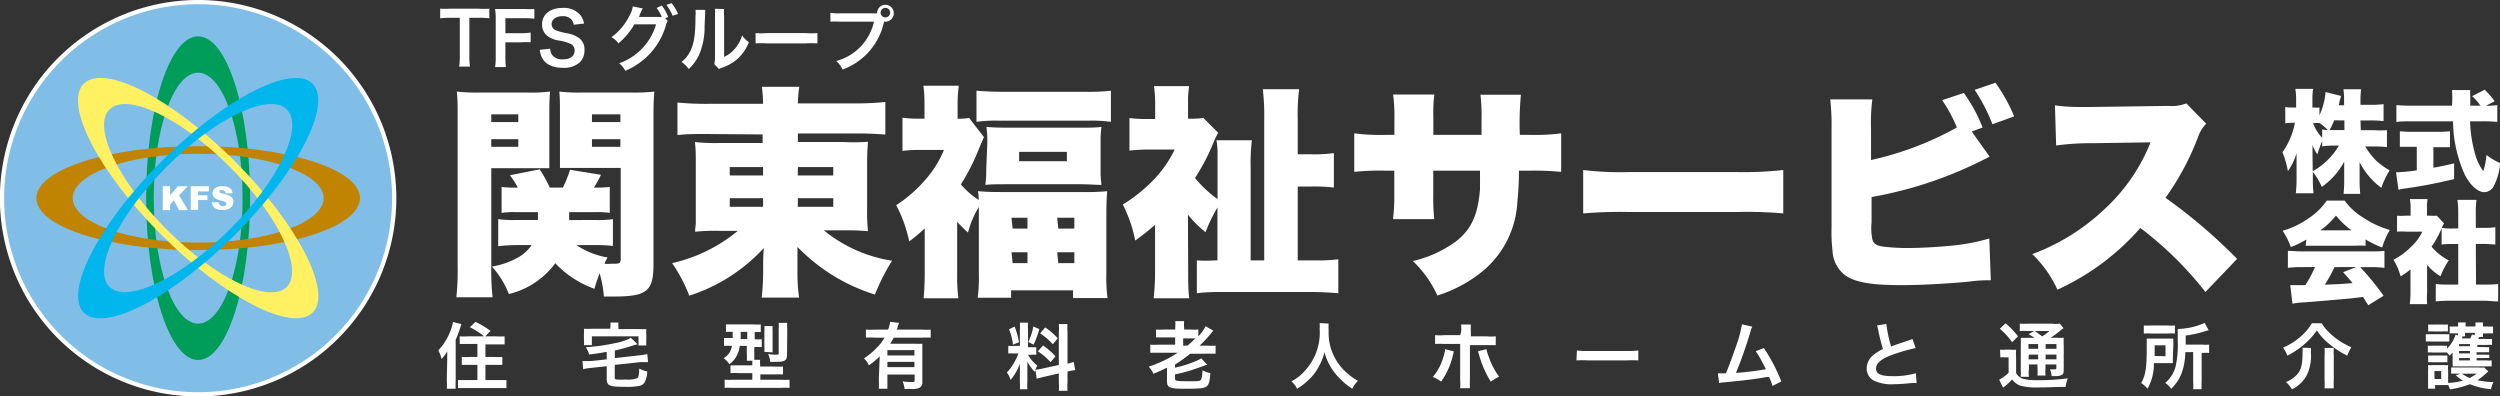 <svg xmlns="http://www.w3.org/2000/svg" width="230.42" height="36.52" viewBox="0 0 230.42 36.52"><rect x="0" y="0" width="230.42" height="36.52" fill="#333333" stroke="none"/><defs><style>.cls-1,.cls-7{fill:#fff;}.cls-1{stroke:#fff;stroke-width:0.78px;}.cls-2{fill:#80bee7;}.cls-3{fill:#009c5a;}.cls-4{fill:#c08400;}.cls-5{fill:#fff162;}.cls-6{fill:#00b6ec;}</style></defs><title>logo_white</title><g id="レイヤー_2" data-name="レイヤー 2"><g id="レイヤー_1-2" data-name="レイヤー 1"><path class="cls-1" d="M36.14,18.26A17.88,17.88,0,1,1,18.26.39,17.88,17.88,0,0,1,36.14,18.26Z"/><path class="cls-2" d="M36.14,18.26A17.88,17.88,0,1,1,18.26.39,17.88,17.88,0,0,1,36.14,18.26Z"/><path class="cls-3" d="M18.26,3.35c-2.64,0-4.79,6.68-4.79,14.91s2.15,14.92,4.79,14.92,4.79-6.68,4.79-14.92S20.91,3.35,18.26,3.35Zm0,26.48c-2.26,0-4.09-5.18-4.09-11.57S16,6.7,18.26,6.7s4.1,5.18,4.1,11.56S20.53,29.83,18.26,29.83Z"/><path class="cls-4" d="M3.35,18.26c0,2.65,6.68,4.79,14.91,4.79s14.92-2.14,14.92-4.79-6.68-4.79-14.92-4.79S3.35,15.62,3.35,18.26Zm26.48,0c0,2.27-5.18,4.1-11.57,4.1S6.7,20.53,6.7,18.26s5.18-4.09,11.56-4.09S29.83,16,29.83,18.26Z"/><path class="cls-5" d="M7.72,7.72c-1.87,1.87,1.33,8.11,7.16,13.93s12.06,9,13.93,7.16-1.34-8.11-7.16-13.94S9.59,5.84,7.72,7.72ZM26.44,26.44c-1.6,1.6-6.56-.76-11.07-5.28s-6.88-9.47-5.28-11.07,6.56.76,11.07,5.27S28,24.84,26.44,26.44Z"/><path class="cls-6" d="M14.88,14.87c-5.83,5.83-9,12.07-7.16,13.94s8.11-1.34,13.93-7.16,9-12.06,7.16-13.93S20.7,9.05,14.88,14.87Zm.49.49c4.51-4.51,9.47-6.87,11.07-5.27s-.76,6.56-5.28,11.07S11.69,28,10.09,26.44,10.85,19.88,15.37,15.36Z"/><path class="cls-7" d="M15,17.16h.68V18l.71-.83h.91l-.8.83.83,1.37h-.83l-.47-.9-.35.37v.53H15Z"/><path class="cls-7" d="M17.58,17.16h1.68v.48h-1V18h.86v.44h-.86v.9h-.68Z"/><path class="cls-7" d="M19.51,18.64l.64,0a.67.67,0,0,0,.09.24.38.38,0,0,0,.3.13.33.33,0,0,0,.23-.07.23.23,0,0,0,.08-.16.19.19,0,0,0-.08-.15.81.81,0,0,0-.35-.13,1.42,1.42,0,0,1-.64-.27.56.56,0,0,1-.09-.74.62.62,0,0,1,.3-.24,1.32,1.32,0,0,1,.54-.09,1.14,1.14,0,0,1,.64.16.65.65,0,0,1,.26.5l-.64,0a.31.31,0,0,0-.11-.22.36.36,0,0,0-.22-.07.3.3,0,0,0-.18,0,.18.18,0,0,0-.06.13.14.14,0,0,0,.05.09.48.48,0,0,0,.23.08,3.06,3.06,0,0,1,.64.2.61.61,0,0,1,.28.24.63.63,0,0,1,.09.33.69.69,0,0,1-.12.39.73.73,0,0,1-.33.27,1.36,1.36,0,0,1-.53.09,1.14,1.14,0,0,1-.78-.21A.9.9,0,0,1,19.51,18.64Z"/><path class="cls-7" d="M43.26,5.28a5.43,5.43,0,0,0,.06.86h-1a5.52,5.52,0,0,0,.06-.86V1.64h-.9a7,7,0,0,0-.91.05V.8a7.09,7.09,0,0,0,.9,0H44.1a7.41,7.41,0,0,0,1,0v.89a7.3,7.3,0,0,0-1-.05h-.84Z"/><path class="cls-7" d="M46.58,5.18a7.23,7.23,0,0,0,.05,1h-1a5.49,5.49,0,0,0,.06-.94V1.69a5.61,5.61,0,0,0-.06-.86l.85,0h1.86a7.27,7.27,0,0,0,.91,0v.9a5.38,5.38,0,0,0-.91-.05H46.58V3.06H48A5.6,5.6,0,0,0,48.91,3V3.9a7,7,0,0,0-.91,0H46.58Z"/><path class="cls-7" d="M50.71,4.49a1,1,0,0,0,.19.59,1.18,1.18,0,0,0,1,.39c.66,0,1.06-.3,1.06-.8a.66.66,0,0,0-.33-.61,4.27,4.27,0,0,0-1.16-.33,2.37,2.37,0,0,1-1-.4,1.32,1.32,0,0,1-.51-1.08c0-.92.74-1.52,1.88-1.52a2,2,0,0,1,1.66.67,1.76,1.76,0,0,1,.33.77l-.95.11a.89.89,0,0,0-.2-.47,1.06,1.06,0,0,0-.84-.32c-.57,0-1,.29-1,.73a.63.63,0,0,0,.46.6,5.88,5.88,0,0,0,.93.24,2.81,2.81,0,0,1,1.09.41,1.3,1.3,0,0,1,.55,1.14,1.56,1.56,0,0,1-.42,1.13,2.2,2.2,0,0,1-1.59.51,2.66,2.66,0,0,1-1.39-.35,1.56,1.56,0,0,1-.59-.76,2.22,2.22,0,0,1-.13-.55Z"/><path class="cls-7" d="M61.54,1.93a1.38,1.38,0,0,0-.16.4A6.55,6.55,0,0,1,60,4.84a6.69,6.69,0,0,1-2.37,1.69,2.12,2.12,0,0,0-.56-.7,5.39,5.39,0,0,0,3.4-3.59l-2,0A6.68,6.68,0,0,1,57,4a1.75,1.75,0,0,0-.65-.57A5.33,5.33,0,0,0,58,1.48a2.67,2.67,0,0,0,.33-.89l.92.19a.64.64,0,0,0-.12.2q-.07.18-.18.39l0,.09-.06.1.32,0,1.46,0H61a4.27,4.27,0,0,0-.48-.83L61,.51a4.33,4.33,0,0,1,.59,1.06l-.28.1ZM62,1.45a4.84,4.84,0,0,0-.58-1l.48-.16a3.82,3.82,0,0,1,.59,1Z"/><path class="cls-7" d="M65,.91c0,.18,0,.18-.06,1.49a6.38,6.38,0,0,1-.54,2.73,4.25,4.25,0,0,1-.92,1.23,2.57,2.57,0,0,0-.67-.65A2.56,2.56,0,0,0,63.46,5c.48-.77.64-1.62.64-3.48a3,3,0,0,0,0-.61ZM66.74.83a3.17,3.17,0,0,0,0,.63l0,3.78a2.64,2.64,0,0,0,1-.76,3.3,3.3,0,0,0,.66-1.21,2.61,2.61,0,0,0,.62.62,4.06,4.06,0,0,1-1.06,1.55,4.26,4.26,0,0,1-1.41.8,2.35,2.35,0,0,0-.29.12l-.42-.45a3.72,3.72,0,0,0,.06-.71l0-3.75v-.2a2.94,2.94,0,0,0,0-.44Z"/><path class="cls-7" d="M69.64,3.05a6.79,6.79,0,0,0,1.08,0h3.54a6.79,6.79,0,0,0,1.08,0V4a8.09,8.09,0,0,0-1.08,0H70.72a8.09,8.09,0,0,0-1.08,0Z"/><path class="cls-7" d="M80.45,1.23a3.38,3.38,0,0,0,.39,0A.77.77,0,0,1,81.6.44a.78.78,0,0,1,.78.77A.78.78,0,0,1,81.6,2l-.12,0a6,6,0,0,1-3.82,4.41,2.56,2.56,0,0,0-.58-.79A4.83,4.83,0,0,0,80.55,2H77.38a5.2,5.2,0,0,0-.84,0V1.18a4.48,4.48,0,0,0,.85.05Zm.72,0a.44.44,0,0,0,.87,0,.44.44,0,1,0-.87,0Z"/><path class="cls-7" d="M217.59,12h1.21A9.43,9.43,0,0,0,220,12v1.56a10.07,10.07,0,0,0-1.2-.06H218a6.9,6.9,0,0,0,1,1.3,6.31,6.31,0,0,0,1.25.9,8,8,0,0,0-.77,1.61,6.73,6.73,0,0,1-2-2.37c0,.33,0,.65,0,.91v.73a11.77,11.77,0,0,0,.06,1.29H216a12,12,0,0,0,.06-1.29V15.9c0-.27,0-.58,0-1A6.69,6.69,0,0,1,214,17.22a7.09,7.09,0,0,0-.83-1.38v.65a12,12,0,0,0,.06,1.32H211.6a11.94,11.94,0,0,0,.07-1.32V15.12c0-.23,0-.63,0-1a5.51,5.51,0,0,1-.8,1.65,8.48,8.48,0,0,0-.5-1.74,6.92,6.92,0,0,0,1.15-2.71h-.23a2.94,2.94,0,0,0-.66.05V9.86a2.89,2.89,0,0,0,.66.05h.34V9.25a7,7,0,0,0-.07-1.06h1.63a7.29,7.29,0,0,0-.06,1.06v.66h.18a2.17,2.17,0,0,0,.47,0v.72a6.24,6.24,0,0,0,.56-2.15l1.42.36c0,.13-.07.25-.15.6,0,.07,0,.08-.06.26h.5V9.23a7.32,7.32,0,0,0-.06-1h1.63a7.12,7.12,0,0,0-.06,1v.43h.93a9.5,9.5,0,0,0,1.2-.06v1.56a10.49,10.49,0,0,0-1.21-.06h-.92Zm-4.43,3.78a6.31,6.31,0,0,0,1.34-1,6.14,6.14,0,0,0,1.07-1.36h-.34a7.63,7.63,0,0,0-1.2.07V13a12.31,12.31,0,0,0-.44,1.22,3.14,3.14,0,0,1-.45-.85c0,.27,0,.66,0,1Zm.87-3.85a3.71,3.71,0,0,0,.53.06,5.65,5.65,0,0,0-.75-.64h0a2,2,0,0,0-.44,0h-.18a3.92,3.92,0,0,0,.84,1.35Zm1.1-.84a5.56,5.56,0,0,1-.42.9h1.37V11.1Z"/><path class="cls-7" d="M222.32,13.53c-.37,0-.81,0-1.13,0V12.1a11.39,11.39,0,0,0,1.17.05h2.31a10.74,10.74,0,0,0,1.14-.05v1.47c-.31,0-.75,0-1.13,0h-.4v1.89c.64-.11,1-.19,1.91-.4v1.45c-1.91.44-2.89.63-4.42.85a5.14,5.14,0,0,0-.71.13l-.22-1.61a14.58,14.58,0,0,0,1.91-.18V13.53Zm6.85-3.79a6,6,0,0,0,1-.05v1.55a11.56,11.56,0,0,0-1.33-.06h-1.18a12.56,12.56,0,0,0,.5,3.14,4.56,4.56,0,0,0,.72,1.45,5.93,5.93,0,0,0,.29-1.49,5.6,5.6,0,0,0,1.26.75,5.41,5.41,0,0,1-.58,2.11,1,1,0,0,1-.87.57c-.59,0-1.27-.59-1.79-1.58a12.17,12.17,0,0,1-1.1-4.95h-3.89c-.48,0-.88,0-1.33.06V9.68a11.68,11.68,0,0,0,1.33.06H226A11.25,11.25,0,0,0,226,8.3h1.68a3.78,3.78,0,0,0,0,.6c0,.09,0,.31,0,.84h.94a5.27,5.27,0,0,0-.77-.88l1.16-.59a8.46,8.46,0,0,1,.92,1.06l-.8.41Z"/><path class="cls-7" d="M212.57,22.08a8.24,8.24,0,0,1-1.43.69,6.39,6.39,0,0,0-.76-1.5,7.7,7.7,0,0,0,2.35-1.12,6,6,0,0,0,1.72-1.66h1.65a6,6,0,0,0,1.73,1.58,9,9,0,0,0,2.44,1.13,6.54,6.54,0,0,0-.71,1.61,8.93,8.93,0,0,1-1.53-.74v.58a8.93,8.93,0,0,0-1,0h-3.52c-.34,0-.67,0-1,0Zm-.45,2.54a8.81,8.81,0,0,0-1.25.07V23.12c.36,0,.77.05,1.25.05h6.41c.49,0,.87,0,1.24-.05v1.57a8.75,8.75,0,0,0-1.24-.07h-1a23.87,23.87,0,0,1,2.16,2.64l-1.41.87c-.24-.37-.24-.37-.48-.76-1.19.14-1.19.14-1.75.19s-3.43.3-3.86.32-.65.07-.9.11l-.2-1.71c.27,0,.45,0,.68,0l.71,0a11.11,11.11,0,0,0,.89-1.67Zm4.61-3.39a7.71,7.71,0,0,1-1.43-1.36,7,7,0,0,1-1.44,1.36Zm-1.57,3.39a11.42,11.42,0,0,1-.89,1.62c1.49-.06,1.49-.06,2.56-.15-.29-.35-.43-.52-.87-1l1.2-.48Z"/><path class="cls-7" d="M223.7,26.94a10.44,10.44,0,0,0,0,1.09H222.1a7.83,7.83,0,0,0,.07-1.13V24.83a7.32,7.32,0,0,1-.91.64,5.83,5.83,0,0,0-.66-1.53,6.16,6.16,0,0,0,1.6-1.17,4.48,4.48,0,0,0,1.06-1.42h-1.44a7,7,0,0,0-.89,0V19.88a5.45,5.45,0,0,0,.79,0h.46v-.75a3.9,3.9,0,0,0-.07-.78h1.63a4.49,4.49,0,0,0-.05.79v.74H224a3.86,3.86,0,0,0,.6,0l.66.71a3.05,3.05,0,0,0-.23.48,9.11,9.11,0,0,1-.92,1.66A5.07,5.07,0,0,0,225.7,24a6.82,6.82,0,0,0-.76,1.46,4.7,4.7,0,0,1-1.24-1.05Zm4.51-.71H229a11.05,11.05,0,0,0,1.25-.05v1.6c-.43,0-.84-.06-1.24-.06h-3.32a11.71,11.71,0,0,0-1.19.06v-1.6a11,11,0,0,0,1.22.05h.85V22.49h-.53c-.35,0-.68,0-1,.05V21a5.49,5.49,0,0,0,1,.06h.53V19.63a9.17,9.17,0,0,0-.07-1.21h1.75a8.55,8.55,0,0,0-.06,1.21V21h.8a5.48,5.48,0,0,0,1-.06v1.59c-.33,0-.65-.05-1-.05h-.8Z"/><path class="cls-7" d="M45.28,24.68a22.06,22.06,0,0,0,.12,2.72H42.06a22.24,22.24,0,0,0,.12-2.8V10.81c0-1.14,0-1.7-.08-2.37a16.4,16.4,0,0,0,2.1.09h4.38a15.05,15.05,0,0,0,2.12-.09c-.05.63-.07,1.08-.07,1.89V13.7c0,1,0,1.45,0,1.8-.63,0-1.13,0-1.71,0H45.28Zm0-13.43h2.49v-.71H45.28Zm0,2.28h2.49v-.7H45.28Zm7.85,9.06A7.29,7.29,0,0,0,56,23.73a3.92,3.92,0,0,0-.29.58,4.4,4.4,0,0,0,.62,0c.79,0,.88,0,.88-.5V15.48H53.31c-.58,0-1.1,0-1.7,0,0-.47,0-.85,0-1.82V10.33c0-.72,0-1.31-.06-1.89a16,16,0,0,0,2.12.09h4.55a16.32,16.32,0,0,0,2.09-.09c-.06.73-.08,1.25-.08,2.35V24.33c0,2.51-.58,3-3.68,3l-.89,0a11,11,0,0,0-.39-2.14,13.24,13.24,0,0,0-.48,1.43,9.21,9.21,0,0,1-3.61-2.36,7.48,7.48,0,0,1-4.28,2.84,8.13,8.13,0,0,0-1.56-2.53,7.28,7.28,0,0,0,2.24-.75A3.73,3.73,0,0,0,49,22.59H47.64a15.91,15.91,0,0,0-1.72.1V20.2a10.13,10.13,0,0,0,1.5.08h2.16c0-.23,0-.23,0-.73H47.46a8.24,8.24,0,0,0-1.23.07V17.23a8.37,8.37,0,0,0,1.14.06h.36A8.81,8.81,0,0,0,47,16.15l2.74-.54a12,12,0,0,1,.93,1.68h1.21a11.7,11.7,0,0,0,.66-1.64l2.85.46a9.87,9.87,0,0,1-.65,1.18H55a9.61,9.61,0,0,0,1.2-.06v2.39a8,8,0,0,0-1.2-.07H52.46c0,.34,0,.44,0,.73H55a9.16,9.16,0,0,0,1.49-.08v2.47A11.28,11.28,0,0,0,55,22.59Zm1.43-11.34h2.62v-.71H54.56Zm0,2.28h2.62v-.7H54.56Z"/><path class="cls-7" d="M65,12.35c-.94,0-1.71,0-2.56.1v-3a26.82,26.82,0,0,0,2.8.12h5.09A12.48,12.48,0,0,0,70.22,8h3.45a10.51,10.51,0,0,0-.13,1.53h5.21A25.92,25.92,0,0,0,81.6,9.4v3c-.83-.06-1.66-.1-2.6-.1H73.54v.79h4.22A18.31,18.31,0,0,0,80,13.07c-.06.75-.08,1.37-.08,2v4.24a18.18,18.18,0,0,0,.08,2,21.43,21.43,0,0,0-2.24-.08H75.93a13.1,13.1,0,0,0,6.29,2.8,19.31,19.31,0,0,0-1.58,3.12,17,17,0,0,1-7.14-4.39c0,.59,0,.94,0,1.31V25a16.23,16.23,0,0,0,.15,2.43H70.2A21.36,21.36,0,0,0,70.34,25v-.87c0-.08,0-.5.06-1.27a15.89,15.89,0,0,1-6.87,4.39,14.61,14.61,0,0,0-1.58-3A14.47,14.47,0,0,0,68,21.28H66.33a16.6,16.6,0,0,0-2.26.08c0-.21,0-.21.06-.73,0-.1,0-.1,0-1.3V15.09c0-.91,0-1.29-.08-2a16.74,16.74,0,0,0,2.24.09h4v-.79Zm2.26,3.05v.77h3.07V15.4Zm0,2.87v.79h3.07v-.79Zm6.27-2.1H76.8V15.4H73.54Zm0,2.89H76.8v-.79H73.54Z"/><path class="cls-7" d="M85.23,21.05a15.09,15.09,0,0,1-1.43,1.2,12.7,12.7,0,0,0-1.2-3.34,12.51,12.51,0,0,0,2.78-2.45A9.59,9.59,0,0,0,87,13.82H84.9a12,12,0,0,0-1.72.09V10.85a10.36,10.36,0,0,0,1.53.09h.5V9.48a12.86,12.86,0,0,0-.1-1.58h3.26a12.84,12.84,0,0,0-.11,1.6v1.44a5.17,5.17,0,0,0,1.06-.07l1.37,1.77c-.14.29-.16.35-.49,1.14A19.39,19.39,0,0,1,88.56,17a7.8,7.8,0,0,0,1.64,1.43c0-.41,0-.48-.07-.81.69.06,1.17.08,2.18.08h7.52a20.52,20.52,0,0,0,2.22-.08c-.06.73-.08,1.25-.08,2.31v5.33a14.08,14.08,0,0,0,.11,2.21H98.9v-.71H93.19v.68H90.11a14.16,14.16,0,0,0,.11-2.2V19.08a8.39,8.39,0,0,0-1,2.36,13.72,13.72,0,0,1-1-1V25.2a17.11,17.11,0,0,0,.11,2.29H85.13c.06-.71.1-1.54.1-2.35ZM90,8.36c.72.06,1.47.1,2.47.1H100a18,18,0,0,0,2.39-.1v2.87a12.47,12.47,0,0,0-2-.11H92a12.33,12.33,0,0,0-2,.11Zm1,4.8a10.42,10.42,0,0,0-.08-1.46c.62.05,1.16.07,2.1.07h6.5c.85,0,1.35,0,2-.07a9.76,9.76,0,0,0-.08,1.44v2.45a10,10,0,0,0,.08,1.45c-.58,0-1.1-.06-2.06-.06H92.9c-.92,0-1.5,0-2.08.06a10.06,10.06,0,0,0,.08-1.43Zm2.33,7.91H94.7v-1H93.23Zm0,3.18H94.7v-1H93.23Zm.6-9.39h4.4V14h-4.4Zm3.61,6.21h1.48v-1H97.44Zm0,3.18h1.48v-1H97.44Z"/><path class="cls-7" d="M109.51,24.85c0,1,0,1.91.1,2.64h-3.28a22.94,22.94,0,0,0,.13-2.64V20.72a21.69,21.69,0,0,1-1.83,1.45,12.9,12.9,0,0,0-1.14-3.32,14.27,14.27,0,0,0,2.78-2.22,10.78,10.78,0,0,0,2-2.85h-2.36a16.3,16.3,0,0,0-1.81.1v-3a12,12,0,0,0,1.62.09h.75V9.5a11.69,11.69,0,0,0-.11-1.56h3.24a9.08,9.08,0,0,0-.1,1.6v1.4h.21a7.08,7.08,0,0,0,1.2-.07l1.37,1.37a7.19,7.19,0,0,0-.48,1,18.28,18.28,0,0,1-1.66,3.16,10.55,10.55,0,0,0,2.08,1.95V14.3a7.28,7.28,0,0,0-.1-1.37h3.26a18.25,18.25,0,0,0-.11,2.51V24h1.25V11a20.44,20.44,0,0,0-.13-2.78h3.35a17.81,17.81,0,0,0-.13,2.78v3.22h1.27a12.44,12.44,0,0,0,2.06-.11v3.18a14.42,14.42,0,0,0-2.06-.1h-1.27V24h1.58a15.73,15.73,0,0,0,2.16-.1v3.13c-.85-.08-1.87-.12-2.8-.12h-7.42c-1,0-2,0-2.82.12V24A13.12,13.12,0,0,0,112,24h.21V19.12a15.55,15.55,0,0,0-1.1,2.28,10.18,10.18,0,0,1-1.62-1.62Z"/><path class="cls-7" d="M136.55,12.43V11.06a16,16,0,0,0-.1-2.33h3.73a27.46,27.46,0,0,0-.1,3.7h.81a18.93,18.93,0,0,0,3-.14v3.55a27.61,27.61,0,0,0-2.93-.11H140a28.29,28.29,0,0,1-.15,2.89,8.88,8.88,0,0,1-3.07,6.27,12.52,12.52,0,0,1-4.3,2.35,10.08,10.08,0,0,0-2.26-3.18,10.86,10.86,0,0,0,4-1.83c1.42-1.12,2-2.47,2.19-4.79,0-.38,0-.52,0-1.71H132.1v2.33a18.81,18.81,0,0,0,.09,2.14h-3.8a16,16,0,0,0,.12-2.18V15.73h-.77a23.12,23.12,0,0,0-2.92.11V12.29a18.93,18.93,0,0,0,3,.14h.7V10.91a14.57,14.57,0,0,0-.12-2.2h3.8a13.86,13.86,0,0,0-.09,2.12v1.6Z"/><path class="cls-7" d="M145.92,15.67a28.47,28.47,0,0,0,4.25.19h9.93a33.11,33.11,0,0,0,4.26-.19v4a38.05,38.05,0,0,0-4.28-.13h-9.89a41.34,41.34,0,0,0-4.27.13Z"/><path class="cls-7" d="M183.38,14.44c-.5.25-.54.28-1,.5a37,37,0,0,1-9.88,3.22v2.33a5.1,5.1,0,0,0,.08,1.6c.12.39.39.56,1,.64a18.74,18.74,0,0,0,2.2.13c1.18,0,2.8-.09,4-.21a18.16,18.16,0,0,0,3.57-.67l.14,3.85c-.49,0-1.1,0-2.13.14-2.08.19-4.41.31-6.07.31-2.84,0-4.28-.25-5.23-.91a3,3,0,0,1-1.16-2.24,15,15,0,0,1-.09-2.21v-9a21.93,21.93,0,0,0-.12-2.76h3.88a16.93,16.93,0,0,0-.12,2.78v2.81a29.16,29.16,0,0,0,7.91-3A12.88,12.88,0,0,0,179,9.23l2-.66a13.85,13.85,0,0,1,1.73,3.18l-1,.37Zm.54-6.81a15.14,15.14,0,0,1,1.72,3.1l-2,.72A16.39,16.39,0,0,0,182,8.28Z"/><path class="cls-7" d="M203.27,26.91a32.65,32.65,0,0,0-6-5.9,22.58,22.58,0,0,1-7.64,5.69,10.66,10.66,0,0,0-2.32-3.28,19.53,19.53,0,0,0,6.72-4.2,16.73,16.73,0,0,0,4.18-6.1l-5.4.08a23.32,23.32,0,0,0-3.3.21l-.11-3.7a16,16,0,0,0,2.18.15c.17,0,.56,0,1.17,0l7.1-.1a3.74,3.74,0,0,0,1.66-.23l1.83,1.87a3.26,3.26,0,0,0-.75,1.23,24.48,24.48,0,0,1-3,5.6,49.54,49.54,0,0,1,6.6,5.63Z"/><path class="cls-7" d="M41.22,33.14c0-.17,0-.3,0-.75a4.85,4.85,0,0,1-.52.71,3.1,3.1,0,0,0-.3-.81,5.36,5.36,0,0,0,1.1-1.75,4.12,4.12,0,0,0,.25-.86l.77.19A11.68,11.68,0,0,1,42,31.32v3.74a6.29,6.29,0,0,0,0,.77h-.82a4.58,4.58,0,0,0,0-.78ZM44.62,31a7.07,7.07,0,0,0-1.31-.84l.51-.49a7.63,7.63,0,0,1,1.39.83l-.49.5h1a5.82,5.82,0,0,0,.79,0v.74c-.23,0-.49,0-.77,0h-1v1.16h.83a5.16,5.16,0,0,0,.73,0v.73c-.21,0-.45,0-.73,0h-.83v1.4h1.15c.3,0,.57,0,.79,0v.74c-.24,0-.46,0-.8,0H43c-.33,0-.55,0-.79,0v-.74c.21,0,.48,0,.76,0H44v-1.4h-.71c-.28,0-.51,0-.73,0v-.73a5.16,5.16,0,0,0,.73,0H44V31.7h-.87c-.28,0-.53,0-.76,0V31a4.94,4.94,0,0,0,.75,0Z"/><path class="cls-7" d="M55.92,32.43c-.81.14-.81.14-1.62.24A2.79,2.79,0,0,0,54,32a17.81,17.81,0,0,0,2.72-.38,5,5,0,0,0,1.43-.48l.62.59a5.06,5.06,0,0,0-.51.14,15,15,0,0,1-1.59.43V33l2.27-.25a4.87,4.87,0,0,0,.72-.12l.07.75H59.6l-.61,0-2.33.25v1.1c0,.17,0,.21.18.25a6.43,6.43,0,0,0,.81,0,2.35,2.35,0,0,0,1.09-.13c.12-.09.15-.25.18-.89a2,2,0,0,0,.73.27,2.21,2.21,0,0,1-.16.85.73.73,0,0,1-.59.49,6,6,0,0,1-1.35.08c-1.4,0-1.63-.1-1.63-.75V33.75l-1.44.16a4.11,4.11,0,0,0-.73.12l-.07-.75h.13l.6,0,1.51-.16Zm.34-2.32a1.64,1.64,0,0,0,0-.38H57a1.64,1.64,0,0,0,0,.38v.22h1.84a7,7,0,0,0,.73,0,3.26,3.26,0,0,0,0,.49v.51a3.94,3.94,0,0,0,0,.51h-.72V31h-4.3v.81h-.73a2.69,2.69,0,0,0,0-.52v-.5a3.55,3.55,0,0,0,0-.49,7,7,0,0,0,.73,0h1.7Z"/><path class="cls-7" d="M67.52,30.59a5,5,0,0,0-.61,0V29.9c.21,0,.42,0,.71,0h1.79a4.4,4.4,0,0,0,.71,0v.71a4,4,0,0,0-.56,0v.66h0a5.21,5.21,0,0,0,.65,0v.72a5.41,5.41,0,0,0-.63,0h-.06v.64c0,.24,0,.34,0,.53h.54a2.26,2.26,0,0,0,0,.42v.2h1.33a4.88,4.88,0,0,0,.78,0v.73a7,7,0,0,0-.77,0H70.08V35H72a6.7,6.7,0,0,0,.77,0v.75a6.28,6.28,0,0,0-.83,0H67.6a6,6,0,0,0-.81,0v-.75a6.79,6.79,0,0,0,.76,0h1.79v-.61H68.09a7.59,7.59,0,0,0-.76,0v-.72a5.43,5.43,0,0,0,.68,0h1.33v-.2a1.86,1.86,0,0,0,0-.22h-.51a4.92,4.92,0,0,0,0-.72v-.65h-.65a2.49,2.49,0,0,1-.24.84,2.25,2.25,0,0,1-.71.84,2.74,2.74,0,0,0-.53-.55,1.56,1.56,0,0,0,.76-1.13h-.1a3.69,3.69,0,0,0-.63,0v-.73a5.79,5.79,0,0,0,.65,0h.15v-.66Zm.75,0v.2c0,.17,0,.32,0,.46h.6v-.66Zm2.18,1.84a3.59,3.59,0,0,0,0-.53V30.6a3.9,3.9,0,0,0,0-.55h.76a3.63,3.63,0,0,0,0,.51V32c0,.22,0,.36,0,.48Zm2.09.22c0,.57-.18.7-1,.7l-.55,0a2,2,0,0,0-.2-.72,5.08,5.08,0,0,0,.71.06c.25,0,.27,0,.27-.15V30.33a4.34,4.34,0,0,0,0-.57h.79a4.47,4.47,0,0,0,0,.62Z"/><path class="cls-7" d="M81.08,32.84a6.31,6.31,0,0,1-1,.83,2,2,0,0,0-.45-.64,6.12,6.12,0,0,0,1.11-.91,4.27,4.27,0,0,0,.79-1h-.93a5.82,5.82,0,0,0-.79,0v-.74a5.91,5.91,0,0,0,.79,0h1.25a2.49,2.49,0,0,0,.19-.72l.83.1a2.46,2.46,0,0,0-.14.37c0,.08,0,.11-.1.25h2.38a5.59,5.59,0,0,0,.77,0v.74a5.69,5.69,0,0,0-.77,0H82.38c-.12.22-.2.35-.33.56h2.27a6,6,0,0,0,.69,0c0,.2,0,.42,0,.76v2.77a.54.54,0,0,1-.26.53,1.61,1.61,0,0,1-.77.11l-.61,0a2.25,2.25,0,0,0-.18-.7,5.38,5.38,0,0,0,.77.06c.3,0,.34,0,.34-.18v-.51H81.79V35c0,.36,0,.59,0,.83H81a6.74,6.74,0,0,0,0-.84Zm3.2-.57H81.79v.49h2.49Zm-2.49,1.08v.49h2.49v-.49Z"/><path class="cls-7" d="M95.43,34.05c0,.08,0,.12-.07.22a5.11,5.11,0,0,1-.67-.93c0,.45,0,.54,0,.75v1.1a4.25,4.25,0,0,0,0,.69H94a4.58,4.58,0,0,0,0-.7v-.86c0-.27,0-.58,0-.8a4.78,4.78,0,0,1-.86,1.5,1.94,1.94,0,0,0-.34-.69,4.44,4.44,0,0,0,.72-1,6.32,6.32,0,0,0,.35-.75h-.35a4.27,4.27,0,0,0-.59,0v-.7a4.07,4.07,0,0,0,.59,0H94V30.39a5.1,5.1,0,0,0,0-.65h.75a4.92,4.92,0,0,0,0,.64V32H95a3.13,3.13,0,0,0,.51,0v.7a3.74,3.74,0,0,0-.52,0h-.24a3.37,3.37,0,0,0,.86,1,3.36,3.36,0,0,0-.19.38,4.49,4.49,0,0,0,.61-.1l1.56-.34v-3a5,5,0,0,0,0-.77h.8a5.15,5.15,0,0,0,0,.77v2.88a4.54,4.54,0,0,0,.57-.17l.14.76a4.29,4.29,0,0,0-.64.12h-.07v1a5.37,5.37,0,0,0,0,.79h-.8a5.28,5.28,0,0,0,0-.79v-.81l-1.41.32c-.29.07-.49.12-.63.17ZM93.52,30.1a7.9,7.9,0,0,1,.4,1.44l-.56.23A5,5,0,0,0,93,30.35Zm2.27.23a7.81,7.81,0,0,1-.53,1.44l-.48-.25a5.86,5.86,0,0,0,.46-1.43Zm.34,1.51a6.12,6.12,0,0,1,1.15,1l-.45.54a6,6,0,0,0-1.17-1Zm.2-1.66a6,6,0,0,1,1.16,1l-.45.55a5.64,5.64,0,0,0-1.17-1Z"/><path class="cls-7" d="M106.82,32.51c-.35,0-.57,0-.8,0v-.74a6.9,6.9,0,0,0,.8,0h1.49v-.67h-1c-.35,0-.57,0-.76,0v-.73a5,5,0,0,0,.77,0h1v-.19a3,3,0,0,0,0-.58h.82a3.07,3.07,0,0,0,0,.59v.18h.58a4.73,4.73,0,0,0,.73,0V31a4,4,0,0,0,.67-.93l.71.41a1.51,1.51,0,0,0-.19.22,11.38,11.38,0,0,1-1.08,1.16h.73a6.58,6.58,0,0,0,.75,0v.74c-.23,0-.46,0-.79,0H109.7a14.43,14.43,0,0,1-1.4,1v.29a10.51,10.51,0,0,0,1.77-.55,3.63,3.63,0,0,0,.65-.31l.56.61-.13,0-.22.09-1.18.41c-.51.15-.69.2-1.45.37v.38c0,.22.12.25,1.32.25.69,0,1,0,1.07-.14s.12-.3.14-.88a2.29,2.29,0,0,0,.73.27c-.07.84-.15,1.1-.39,1.25s-.64.19-1.92.19c-1.47,0-1.69-.09-1.69-.72V33.89c-.46.22-.74.35-1.25.56a2.38,2.38,0,0,0-.44-.66,10.9,10.9,0,0,0,2.68-1.28Zm2.63-.66a8.43,8.43,0,0,0,.72-.66h-1.12v.67Z"/><path class="cls-7" d="M122.46,29.82a5.5,5.5,0,0,0,0,.68,4.78,4.78,0,0,0,.65,2.62,4.58,4.58,0,0,0,1.05,1.26,4.78,4.78,0,0,0,1,.72,2.32,2.32,0,0,0-.52.73,6.44,6.44,0,0,1-1.69-1.56,5.23,5.23,0,0,1-.88-1.82,4.9,4.9,0,0,1-.52,1.34,4.64,4.64,0,0,1-1,1.28,5.61,5.61,0,0,1-1,.76,2.09,2.09,0,0,0-.52-.68A4.42,4.42,0,0,0,120.42,34a5.14,5.14,0,0,0,1.21-3.67,4.28,4.28,0,0,0,0-.55Z"/><path class="cls-7" d="M134,32.39a1.43,1.43,0,0,0-.05.2,7.06,7.06,0,0,1-1.12,2.58,3.31,3.31,0,0,0-.77-.43A4.67,4.67,0,0,0,133,33a3,3,0,0,0,.19-.82Zm.67-1.8a3.89,3.89,0,0,0,0-.68h.9a5.16,5.16,0,0,0,0,.7V31H137a4.82,4.82,0,0,0,.86,0v.81c-.23,0-.41,0-.84,0h-1.54v3.22a7.34,7.34,0,0,0,0,.75h-.9a5,5,0,0,0,0-.75V31.7h-1.47a8.28,8.28,0,0,0-.84,0v-.81a4.75,4.75,0,0,0,.85,0h1.46ZM137,32.18a4.51,4.51,0,0,0,.23.74,6.35,6.35,0,0,0,.94,1.79,5.35,5.35,0,0,0-.76.47,9,9,0,0,1-1.09-2.49,1.51,1.51,0,0,0-.11-.31Z"/><path class="cls-7" d="M145.34,32.3a6.47,6.47,0,0,0,1.08.05H150A6.47,6.47,0,0,0,151,32.3v.92a8.19,8.19,0,0,0-1.09,0h-3.52a8.19,8.19,0,0,0-1.09,0Z"/><path class="cls-7" d="M161.51,30.11a1.85,1.85,0,0,0-.18.48A39.29,39.29,0,0,1,160,34.37a26.14,26.14,0,0,0,2.76-.34c-.07-.16-.15-.3-.31-.6a8,8,0,0,0-.63-1.06l.75-.29a15.52,15.52,0,0,1,1.61,3.08l-.81.41a5.07,5.07,0,0,0-.32-.82l-.24,0c-.67.14-1.77.28-3.76.48a2.69,2.69,0,0,0-.6.08l-.12-.9h.17l.57,0c.36-.84.62-1.59,1-2.68a10.07,10.07,0,0,0,.48-1.84Z"/><path class="cls-7" d="M173.86,29.85a11.83,11.83,0,0,0,.44,2.08c.43-.16.43-.16,1.72-.59l.25-.1.29.84a16.43,16.43,0,0,0-2.2.64c-1,.36-1.45.78-1.45,1.26s.45.69,1.52.69a7.42,7.42,0,0,0,2.15-.27l.07.91a4.38,4.38,0,0,0-.54,0,14.9,14.9,0,0,1-1.55.1,3.75,3.75,0,0,1-1.93-.37,1.27,1.27,0,0,1-.58-1.11,1.6,1.6,0,0,1,.59-1.19,4.23,4.23,0,0,1,.91-.57,16.71,16.71,0,0,1-.45-1.8A2.71,2.71,0,0,0,173,30Z"/><path class="cls-7" d="M184.34,32.23a2.51,2.51,0,0,0,.51,0h.46a2.64,2.64,0,0,0,.51,0,6.65,6.65,0,0,0,0,.73v1.42a1,1,0,0,0,.32.37,1,1,0,0,0,.34.17,5.3,5.3,0,0,0,1.32.12,19.16,19.16,0,0,0,2.78-.17,4.56,4.56,0,0,0-.2.79c-.87,0-1.54.05-2.65.05a5.23,5.23,0,0,1-1.5-.16,1.59,1.59,0,0,1-.77-.57l-.11.1a5.71,5.71,0,0,1-.73.65l-.36-.73a4,4,0,0,0,.87-.64V32.94h-.33a2,2,0,0,0-.43,0Zm.51-2.43A8,8,0,0,1,186,31l-.55.54a6.42,6.42,0,0,0-1.13-1.24Zm2.67,1.35a4.4,4.4,0,0,0-.55-.35l.51-.29h-.63a4.52,4.52,0,0,0-.69,0v-.68a5.37,5.37,0,0,0,.79,0h2.15a2.88,2.88,0,0,0,.75,0l.34.42a2.13,2.13,0,0,0-.33.25,8.2,8.2,0,0,1-.86.63h.54a5.25,5.25,0,0,0,.67,0,7.67,7.67,0,0,0,0,.77v2c0,.38,0,.52-.12.61s-.29.16-.7.16h-.3a1.72,1.72,0,0,0-.15-.63,2.73,2.73,0,0,0,.44,0c.14,0,.15,0,.15-.19v-.26h-1v.28a4.55,4.55,0,0,0,0,.74h-.74a4.63,4.63,0,0,0,0-.74v-.28H187V34a3.17,3.17,0,0,0,0,.73h-.75a6.53,6.53,0,0,0,0-.73v-2.1a7.37,7.37,0,0,0,0-.77,7.2,7.2,0,0,0,.75,0Zm-.56.56v.44h.89v-.44Zm0,1.41h.89v-.44H187Zm.58-2.61.69.49a5.62,5.62,0,0,0,.66-.49Zm1,1.64h1v-.44h-1Zm1,.53h-1v.44h1Z"/><path class="cls-7" d="M200.27,32.94c0,.29,0,.36,0,.53h-1.75a4.61,4.61,0,0,1-.59,2.36,2,2,0,0,0-.59-.52c.41-.71.52-1.39.52-3.18,0-.44,0-.68,0-.92l.7,0h1.08l.67,0c0,.14,0,.34,0,.59ZM197.59,30a6.24,6.24,0,0,0,.71,0h1.44a5.64,5.64,0,0,0,.72,0v.74a5.51,5.51,0,0,0-.69,0h-1.51a5.82,5.82,0,0,0-.67,0Zm2,2.83v-1h-1v.48c0,.25,0,.31,0,.5Zm1.82-.37a5.83,5.83,0,0,1-.29,1.81,3.52,3.52,0,0,1-.58,1.08,4.93,4.93,0,0,1-.42.49,2.39,2.39,0,0,0-.55-.55,3,3,0,0,0,.94-1.47,9.21,9.21,0,0,0,.21-2.45c0-.63,0-.83,0-1.05a6.34,6.34,0,0,0,2.48-.56l.37.68a2.26,2.26,0,0,0-.3.08,10.61,10.61,0,0,1-1.82.41v.83h1.51a3.8,3.8,0,0,0,.65,0v.77a3.45,3.45,0,0,0-.59,0h-.1v2.63a4.37,4.37,0,0,0,0,.71h-.78a4.67,4.67,0,0,0,0-.72V32.45Z"/><path class="cls-7" d="M214,29.8a3.39,3.39,0,0,0,.59.76A6.38,6.38,0,0,0,216.72,32a4.68,4.68,0,0,0-.38.78,8.67,8.67,0,0,1-1.67-1.09,5.14,5.14,0,0,1-1.13-1.24,6.34,6.34,0,0,1-1.09,1.22,7.44,7.44,0,0,1-1.63,1.11,2.7,2.7,0,0,0-.4-.74,5.69,5.69,0,0,0,1.6-1,4.77,4.77,0,0,0,1.06-1.25Zm-1,2.27a3.63,3.63,0,0,0,0,.55,4,4,0,0,1-.41,2,3,3,0,0,1-1.35,1.26,2.62,2.62,0,0,0-.55-.67,2.78,2.78,0,0,0,.83-.5c.54-.47.7-1,.7-2.18a2.74,2.74,0,0,0,0-.48Zm2.1,0a4.9,4.9,0,0,0,0,.73V35a6.56,6.56,0,0,0,0,.79h-.85a6.35,6.35,0,0,0,0-.78V32.8a5.35,5.35,0,0,0,0-.73Z"/><path class="cls-7" d="M223.58,30.8a3.85,3.85,0,0,0,.54,0h1.09a3.48,3.48,0,0,0,.54,0v.68c-.14,0-.22,0-.51,0h-1.12a4,4,0,0,0-.54,0Zm5.76,3.42a5.74,5.74,0,0,1-1,.82,7.88,7.88,0,0,0,1.48.18,2.28,2.28,0,0,0-.23.65,6.5,6.5,0,0,1-1.95-.46,7.67,7.67,0,0,1-1.83.47,3.25,3.25,0,0,0-.16-.39h-1.21v.33h-.65c0-.2,0-.44,0-.65v-1a4.17,4.17,0,0,0,0-.52,3,3,0,0,0,.45,0h1a1.85,1.85,0,0,0,.4,0,2.65,2.65,0,0,0,0,.48v1.16a5.48,5.48,0,0,0,1.36-.21,5.61,5.61,0,0,1-.66-.49l.46-.15h-.33a4.22,4.22,0,0,0-.55,0v-.57l.55,0h2a2.93,2.93,0,0,0,.49,0Zm-1.08-1h.94a2.51,2.51,0,0,0,.45,0v.55a3.79,3.79,0,0,0-.53,0h-2.61l-.46,0a3.4,3.4,0,0,0,0-.48v-.46s0-.21,0-.33a2.43,2.43,0,0,1-.28.28,2.47,2.47,0,0,0-.24-.29,3.31,3.31,0,0,0-.4,0h-.94a2.56,2.56,0,0,0-.42,0v-.63a2.49,2.49,0,0,0,.42,0h.94a2.25,2.25,0,0,0,.41,0v.27a3.1,3.1,0,0,0,.78-1.28l.23.06v-.18h-.27a4.07,4.07,0,0,0-.5,0v-.64a4.18,4.18,0,0,0,.56,0h.21a1.77,1.77,0,0,0,0-.37h.71a1.31,1.31,0,0,0,0,.37h.89a1.52,1.52,0,0,0,0-.37h.71a1.46,1.46,0,0,0,0,.37h.35a2.78,2.78,0,0,0,.57,0v.64a4.17,4.17,0,0,0-.56,0h-.36a1.37,1.37,0,0,0,0,.33h-.35l-.1.18h.76a3,3,0,0,0,.51,0v.55a2.92,2.92,0,0,0-.49,0h-.86v.2H229a2.08,2.08,0,0,0,.42,0v.48a3.73,3.73,0,0,0-.42,0h-.74v.22H229a3.4,3.4,0,0,0,.43,0V33a3.53,3.53,0,0,0-.43,0h-.73Zm-4.46-3.31a3.75,3.75,0,0,0,.54,0h.74a3.85,3.85,0,0,0,.54,0v.64a4.19,4.19,0,0,0-.54,0h-.74a4.36,4.36,0,0,0-.54,0Zm0,2.85a2.49,2.49,0,0,0,.42,0h.94a2.25,2.25,0,0,0,.41,0v.63a2.49,2.49,0,0,0-.42,0h-.94a2.43,2.43,0,0,0-.41,0Zm.59,2.17H225V34.2h-.63Zm3.26-3.22h-1v.2h1Zm0,.64h-1v.22h1Zm-1,.65v.22h1V33Zm.33-2-.09.19h.78a1.46,1.46,0,0,0,.16-.36l.26.07a1.7,1.7,0,0,0,0-.22h-.89a2.1,2.1,0,0,0,0,.32Zm-.07,3.44a3.9,3.9,0,0,0,.71.4,3.83,3.83,0,0,0,.65-.4Z"/></g></g></svg>